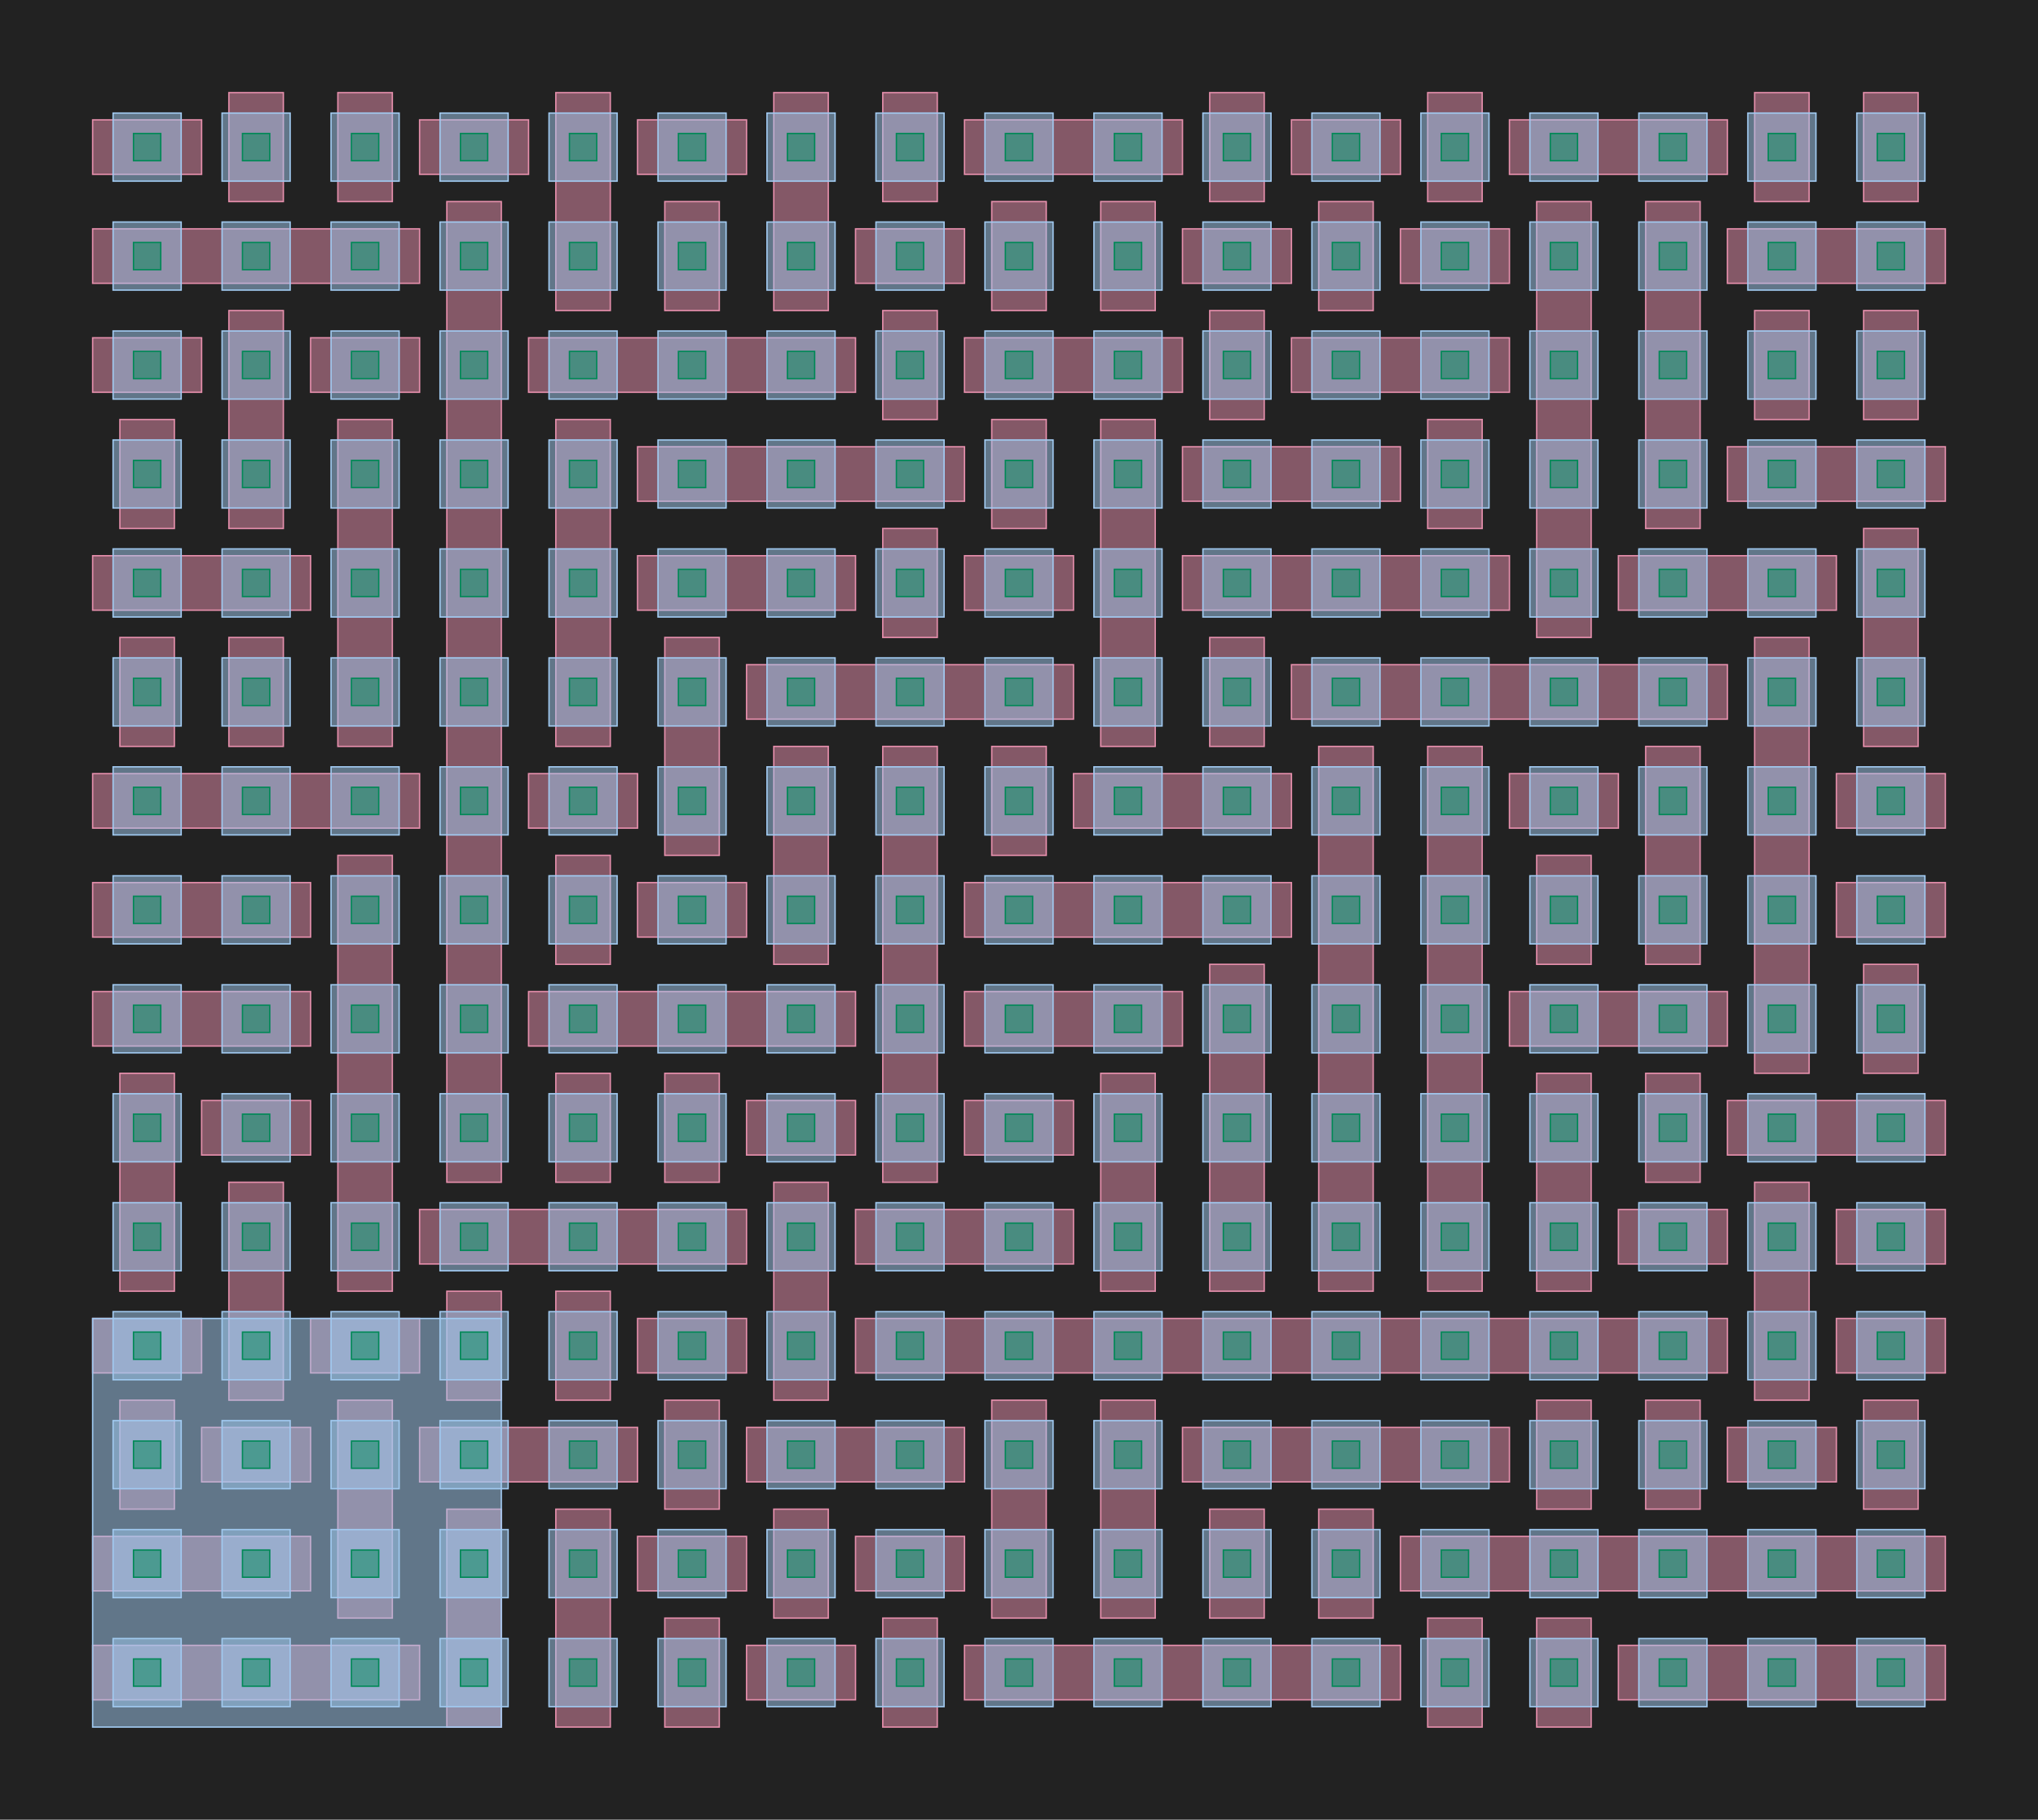 <?xml version="1.0" encoding="UTF-8"?>
<svg xmlns="http://www.w3.org/2000/svg" xmlns:xlink="http://www.w3.org/1999/xlink" width="1496" height="1336" viewBox="-68 -1268 1496 1336">
<defs>
<style type="text/css">
.l5d0 {stroke: #008856; fill: #008856; fill-opacity: 0.5;}
.l1d0 {stroke: #A1CAF1; fill: #A1CAF1; fill-opacity: 0.5;}
.l126d0 {stroke: #E68FAC; fill: #E68FAC; fill-opacity: 0.5;}
.l189d4 {stroke: #A1CAF1; fill: #A1CAF1; fill-opacity: 0.5;}
</style>
</defs>
<rect x="-68" y="-1268" width="1496" height="1336" fill="#222222" stroke="none"/>
<g id="my_logo" transform="scale(1 -1)">
<polygon id="0x2b07ca0" class="l126d0" points="0,20 240,20 240,60 0,60"/>
<polygon id="0x2b19110" class="l126d0" points="480,20 560,20 560,60 480,60"/>
<polygon id="0x2b28d70" class="l126d0" points="640,20 960,20 960,60 640,60"/>
<polygon id="0x2b6c180" class="l126d0" points="1120,20 1360,20 1360,60 1120,60"/>
<polygon id="0x29b0b60" class="l126d0" points="0,100 160,100 160,140 0,140"/>
<polygon id="0x2c3bb80" class="l126d0" points="400,100 480,100 480,140 400,140"/>
<polygon id="0x2cc6490" class="l126d0" points="560,100 640,100 640,140 560,140"/>
<polygon id="0x2c4a1c0" class="l126d0" points="960,100 1360,100 1360,140 960,140"/>
<polygon id="0x2c2d4f0" class="l126d0" points="80,180 160,180 160,220 80,220"/>
<polygon id="0x2c52b00" class="l126d0" points="240,180 400,180 400,220 240,220"/>
<polygon id="0x2ca5600" class="l126d0" points="480,180 640,180 640,220 480,220"/>
<polygon id="0x2cca110" class="l126d0" points="800,180 1040,180 1040,220 800,220"/>
<polygon id="0x2c5cb90" class="l126d0" points="1200,180 1280,180 1280,220 1200,220"/>
<polygon id="0x2cbfe90" class="l126d0" points="0,260 80,260 80,300 0,300"/>
<polygon id="0x2ac2ce0" class="l126d0" points="160,260 240,260 240,300 160,300"/>
<polygon id="0x2c00fc0" class="l126d0" points="400,260 480,260 480,300 400,300"/>
<polygon id="0x2c90570" class="l126d0" points="560,260 1200,260 1200,300 560,300"/>
<polygon id="0x2c971a0" class="l126d0" points="1280,260 1360,260 1360,300 1280,300"/>
<polygon id="0x2b01ab0" class="l126d0" points="240,340 480,340 480,380 240,380"/>
<polygon id="0x2b4ad00" class="l126d0" points="560,340 720,340 720,380 560,380"/>
<polygon id="0x2bf2260" class="l126d0" points="1120,340 1200,340 1200,380 1120,380"/>
<polygon id="0x2c33580" class="l126d0" points="1280,340 1360,340 1360,380 1280,380"/>
<polygon id="0x2c3f970" class="l126d0" points="80,420 160,420 160,460 80,460"/>
<polygon id="0x2c45070" class="l126d0" points="480,420 560,420 560,460 480,460"/>
<polygon id="0x2c859e0" class="l126d0" points="640,420 720,420 720,460 640,460"/>
<polygon id="0x2c96220" class="l126d0" points="1200,420 1360,420 1360,460 1200,460"/>
<polygon id="0x2a25e30" class="l126d0" points="0,500 160,500 160,540 0,540"/>
<polygon id="0x2ac9f00" class="l126d0" points="320,500 560,500 560,540 320,540"/>
<polygon id="0x2a53a90" class="l126d0" points="640,500 800,500 800,540 640,540"/>
<polygon id="0x2c1e600" class="l126d0" points="1040,500 1200,500 1200,540 1040,540"/>
<polygon id="0x2c56580" class="l126d0" points="0,580 160,580 160,620 0,620"/>
<polygon id="0x2c87d20" class="l126d0" points="400,580 480,580 480,620 400,620"/>
<polygon id="0x2aa1d30" class="l126d0" points="640,580 880,580 880,620 640,620"/>
<polygon id="0x2a8fa70" class="l126d0" points="1280,580 1360,580 1360,620 1280,620"/>
<polygon id="0x2b07880" class="l126d0" points="0,660 240,660 240,700 0,700"/>
<polygon id="0x2b2b9c0" class="l126d0" points="320,660 400,660 400,700 320,700"/>
<polygon id="0x2b9bab0" class="l126d0" points="720,660 880,660 880,700 720,700"/>
<polygon id="0x2bd4aa0" class="l126d0" points="1040,660 1120,660 1120,700 1040,700"/>
<polygon id="0x2c841b0" class="l126d0" points="1280,660 1360,660 1360,700 1280,700"/>
<polygon id="0x2cc36a0" class="l126d0" points="480,740 720,740 720,780 480,780"/>
<polygon id="0x2ccb260" class="l126d0" points="880,740 1200,740 1200,780 880,780"/>
<polygon id="0x2a6f9a0" class="l126d0" points="0,820 160,820 160,860 0,860"/>
<polygon id="0x2a9a820" class="l126d0" points="400,820 560,820 560,860 400,860"/>
<polygon id="0x2b105b0" class="l126d0" points="640,820 720,820 720,860 640,860"/>
<polygon id="0x2b04740" class="l126d0" points="800,820 1040,820 1040,860 800,860"/>
<polygon id="0x2bc7770" class="l126d0" points="1120,820 1280,820 1280,860 1120,860"/>
<polygon id="0x2bcbc90" class="l126d0" points="400,900 640,900 640,940 400,940"/>
<polygon id="0x2bd2ad0" class="l126d0" points="800,900 960,900 960,940 800,940"/>
<polygon id="0x2bd8500" class="l126d0" points="1200,900 1360,900 1360,940 1200,940"/>
<polygon id="0x2b37260" class="l126d0" points="0,980 80,980 80,1020 0,1020"/>
<polygon id="0x2c14320" class="l126d0" points="160,980 240,980 240,1020 160,1020"/>
<polygon id="0x2c65bd0" class="l126d0" points="320,980 560,980 560,1020 320,1020"/>
<polygon id="0x2c30ae0" class="l126d0" points="640,980 800,980 800,1020 640,1020"/>
<polygon id="0x2c2fbc0" class="l126d0" points="880,980 1040,980 1040,1020 880,1020"/>
<polygon id="0x2c575b0" class="l126d0" points="0,1060 240,1060 240,1100 0,1100"/>
<polygon id="0x2c57620" class="l126d0" points="560,1060 640,1060 640,1100 560,1100"/>
<polygon id="0x2c552f0" class="l126d0" points="800,1060 880,1060 880,1100 800,1100"/>
<polygon id="0x2c95840" class="l126d0" points="960,1060 1040,1060 1040,1100 960,1100"/>
<polygon id="0x2cca970" class="l126d0" points="1200,1060 1360,1060 1360,1100 1200,1100"/>
<polygon id="0x2cca9e0" class="l126d0" points="0,1140 80,1140 80,1180 0,1180"/>
<polygon id="0x2cf19d0" class="l126d0" points="240,1140 320,1140 320,1180 240,1180"/>
<polygon id="0x2a95df0" class="l126d0" points="400,1140 480,1140 480,1180 400,1180"/>
<polygon id="0x2ab0c50" class="l126d0" points="640,1140 800,1140 800,1180 640,1180"/>
<polygon id="0x2ab0cc0" class="l126d0" points="880,1140 960,1140 960,1180 880,1180"/>
<polygon id="0x2af4db0" class="l126d0" points="1040,1140 1200,1140 1200,1180 1040,1180"/>
<polygon id="0x2c0ade0" class="l126d0" points="20,160 60,160 60,240 20,240"/>
<polygon id="0x2bcd930" class="l126d0" points="20,320 60,320 60,480 20,480"/>
<polygon id="0x2c36770" class="l126d0" points="20,720 60,720 60,800 20,800"/>
<polygon id="0x2c91ec0" class="l126d0" points="20,880 60,880 60,960 20,960"/>
<polygon id="0x2ca3a60" class="l126d0" points="100,240 140,240 140,400 100,400"/>
<polygon id="0x2cb9f90" class="l126d0" points="100,720 140,720 140,800 100,800"/>
<polygon id="0x2a7c8e0" class="l126d0" points="100,880 140,880 140,1040 100,1040"/>
<polygon id="0x2a7c9a0" class="l126d0" points="100,1120 140,1120 140,1200 100,1200"/>
<polygon id="0x2a9d790" class="l126d0" points="180,80 220,80 220,240 180,240"/>
<polygon id="0x2a9d850" class="l126d0" points="180,320 220,320 220,640 180,640"/>
<polygon id="0x2ab5a80" class="l126d0" points="180,720 220,720 220,960 180,960"/>
<polygon id="0x2ab5b40" class="l126d0" points="180,1120 220,1120 220,1200 180,1200"/>
<polygon id="0x2ae5fb0" class="l126d0" points="260,0 300,0 300,160 260,160"/>
<polygon id="0x2ae6070" class="l126d0" points="260,240 300,240 300,320 260,320"/>
<polygon id="0x2b53540" class="l126d0" points="260,400 300,400 300,1120 260,1120"/>
<polygon id="0x2b53600" class="l126d0" points="340,0 380,0 380,160 340,160"/>
<polygon id="0x2bc3bb0" class="l126d0" points="340,240 380,240 380,320 340,320"/>
<polygon id="0x2bc3c70" class="l126d0" points="340,400 380,400 380,480 340,480"/>
<polygon id="0x298c5f0" class="l126d0" points="340,560 380,560 380,640 340,640"/>
<polygon id="0x298c6b0" class="l126d0" points="340,720 380,720 380,960 340,960"/>
<polygon id="0x2ba4080" class="l126d0" points="340,1040 380,1040 380,1200 340,1200"/>
<polygon id="0x2c12eb0" class="l126d0" points="420,0 460,0 460,80 420,80"/>
<polygon id="0x2c12f70" class="l126d0" points="420,160 460,160 460,240 420,240"/>
<polygon id="0x29c5db0" class="l126d0" points="420,400 460,400 460,480 420,480"/>
<polygon id="0x2c1d640" class="l126d0" points="420,640 460,640 460,800 420,800"/>
<polygon id="0x2c1d700" class="l126d0" points="420,1040 460,1040 460,1120 420,1120"/>
<polygon id="0x2c57c10" class="l126d0" points="500,80 540,80 540,160 500,160"/>
<polygon id="0x2c5bad0" class="l126d0" points="500,240 540,240 540,400 500,400"/>
<polygon id="0x2c5bb90" class="l126d0" points="500,560 540,560 540,720 500,720"/>
<polygon id="0x2c4fed0" class="l126d0" points="500,1040 540,1040 540,1200 500,1200"/>
<polygon id="0x2a67140" class="l126d0" points="580,0 620,0 620,80 580,80"/>
<polygon id="0x2a67200" class="l126d0" points="580,400 620,400 620,720 580,720"/>
<polygon id="0x2a87ca0" class="l126d0" points="580,800 620,800 620,880 580,880"/>
<polygon id="0x2a91fe0" class="l126d0" points="580,960 620,960 620,1040 580,1040"/>
<polygon id="0x2a92050" class="l126d0" points="580,1120 620,1120 620,1200 580,1200"/>
<polygon id="0x2ab1e70" class="l126d0" points="660,80 700,80 700,240 660,240"/>
<polygon id="0x2ab1f30" class="l126d0" points="660,640 700,640 700,720 660,720"/>
<polygon id="0x2bcdf90" class="l126d0" points="660,880 700,880 700,960 660,960"/>
<polygon id="0x2c9b810" class="l126d0" points="660,1040 700,1040 700,1120 660,1120"/>
<polygon id="0x2c9b880" class="l126d0" points="740,80 780,80 780,240 740,240"/>
<polygon id="0x2cd3230" class="l126d0" points="740,320 780,320 780,480 740,480"/>
<polygon id="0x2cd32f0" class="l126d0" points="740,720 780,720 780,960 740,960"/>
<polygon id="0x2ac70a0" class="l126d0" points="740,1040 780,1040 780,1120 740,1120"/>
<polygon id="0x2ac0870" class="l126d0" points="820,80 860,80 860,160 820,160"/>
<polygon id="0x2ac0930" class="l126d0" points="820,320 860,320 860,560 820,560"/>
<polygon id="0x2a785e0" class="l126d0" points="820,720 860,720 860,800 820,800"/>
<polygon id="0x2a786a0" class="l126d0" points="820,960 860,960 860,1040 820,1040"/>
<polygon id="0x2b56030" class="l126d0" points="820,1120 860,1120 860,1200 820,1200"/>
<polygon id="0x2b50900" class="l126d0" points="900,80 940,80 940,160 900,160"/>
<polygon id="0x2b509c0" class="l126d0" points="900,320 940,320 940,720 900,720"/>
<polygon id="0x2bc41c0" class="l126d0" points="900,1040 940,1040 940,1120 900,1120"/>
<polygon id="0x2bc4280" class="l126d0" points="980,0 1020,0 1020,80 980,80"/>
<polygon id="0x2bd1ae0" class="l126d0" points="980,320 1020,320 1020,720 980,720"/>
<polygon id="0x2c23190" class="l126d0" points="980,880 1020,880 1020,960 980,960"/>
<polygon id="0x2c23250" class="l126d0" points="980,1120 1020,1120 1020,1200 980,1200"/>
<polygon id="0x2c46780" class="l126d0" points="1060,0 1100,0 1100,80 1060,80"/>
<polygon id="0x2c46840" class="l126d0" points="1060,160 1100,160 1100,240 1060,240"/>
<polygon id="0x2b4b850" class="l126d0" points="1060,320 1100,320 1100,480 1060,480"/>
<polygon id="0x2b4b910" class="l126d0" points="1060,560 1100,560 1100,640 1060,640"/>
<polygon id="0x2ba07c0" class="l126d0" points="1060,800 1100,800 1100,1120 1060,1120"/>
<polygon id="0x2ba0880" class="l126d0" points="1140,160 1180,160 1180,240 1140,240"/>
<polygon id="0x2cc18b0" class="l126d0" points="1140,400 1180,400 1180,480 1140,480"/>
<polygon id="0x2cc1970" class="l126d0" points="1140,560 1180,560 1180,720 1140,720"/>
<polygon id="0x2cc76d0" class="l126d0" points="1140,880 1180,880 1180,1120 1140,1120"/>
<polygon id="0x2cc7790" class="l126d0" points="1220,240 1260,240 1260,400 1220,400"/>
<polygon id="0x2cb5d00" class="l126d0" points="1220,480 1260,480 1260,800 1220,800"/>
<polygon id="0x2cb5dc0" class="l126d0" points="1220,960 1260,960 1260,1040 1220,1040"/>
<polygon id="0x2ac5e80" class="l126d0" points="1220,1120 1260,1120 1260,1200 1220,1200"/>
<polygon id="0x2ac5f40" class="l126d0" points="1300,160 1340,160 1340,240 1300,240"/>
<polygon id="0x2b05120" class="l126d0" points="1300,480 1340,480 1340,560 1300,560"/>
<polygon id="0x2b051e0" class="l126d0" points="1300,720 1340,720 1340,880 1300,880"/>
<polygon id="0x2b57370" class="l126d0" points="1300,960 1340,960 1340,1040 1300,1040"/>
<polygon id="0x2b57430" class="l126d0" points="1300,1120 1340,1120 1340,1200 1300,1200"/>
<polygon id="0x2be2c20" class="l189d4" points="0,0 300,0 300,300 0,300"/>
<polygon id="0x2be2ce0" class="l1d0" points="15,15 65,15 65,65 15,65"/>
<polygon id="0x2ac31d0" class="l1d0" points="15,95 65,95 65,145 15,145"/>
<polygon id="0x2ac3290" class="l1d0" points="15,175 65,175 65,225 15,225"/>
<polygon id="0x2abea10" class="l1d0" points="15,255 65,255 65,305 15,305"/>
<polygon id="0x2abead0" class="l1d0" points="15,335 65,335 65,385 15,385"/>
<polygon id="0x2b1ea90" class="l1d0" points="15,415 65,415 65,465 15,465"/>
<polygon id="0x2b1eb50" class="l1d0" points="15,495 65,495 65,545 15,545"/>
<polygon id="0x2b15380" class="l1d0" points="15,575 65,575 65,625 15,625"/>
<polygon id="0x2b15440" class="l1d0" points="15,655 65,655 65,705 15,705"/>
<polygon id="0x2b5a930" class="l1d0" points="15,735 65,735 65,785 15,785"/>
<polygon id="0x2b5a9f0" class="l1d0" points="15,815 65,815 65,865 15,865"/>
<polygon id="0x2b5bdf0" class="l1d0" points="15,895 65,895 65,945 15,945"/>
<polygon id="0x2b5beb0" class="l1d0" points="15,975 65,975 65,1025 15,1025"/>
<polygon id="0x2b511d0" class="l1d0" points="15,1055 65,1055 65,1105 15,1105"/>
<polygon id="0x2b51290" class="l1d0" points="15,1135 65,1135 65,1185 15,1185"/>
<polygon id="0x2cb8040" class="l1d0" points="95,15 145,15 145,65 95,65"/>
<polygon id="0x2cb8100" class="l1d0" points="95,95 145,95 145,145 95,145"/>
<polygon id="0x2a255b0" class="l1d0" points="95,175 145,175 145,225 95,225"/>
<polygon id="0x2a25670" class="l1d0" points="95,255 145,255 145,305 95,305"/>
<polygon id="0x2adc730" class="l1d0" points="95,335 145,335 145,385 95,385"/>
<polygon id="0x2adc7f0" class="l1d0" points="95,415 145,415 145,465 95,465"/>
<polygon id="0x2b06e00" class="l1d0" points="95,495 145,495 145,545 95,545"/>
<polygon id="0x2b06ec0" class="l1d0" points="95,575 145,575 145,625 95,625"/>
<polygon id="0x2c0c560" class="l1d0" points="95,655 145,655 145,705 95,705"/>
<polygon id="0x2c0c620" class="l1d0" points="95,735 145,735 145,785 95,785"/>
<polygon id="0x2c1c110" class="l1d0" points="95,815 145,815 145,865 95,865"/>
<polygon id="0x2c1c1d0" class="l1d0" points="95,895 145,895 145,945 95,945"/>
<polygon id="0x2c5d680" class="l1d0" points="95,975 145,975 145,1025 95,1025"/>
<polygon id="0x2c5d740" class="l1d0" points="95,1055 145,1055 145,1105 95,1105"/>
<polygon id="0x2b33860" class="l1d0" points="95,1135 145,1135 145,1185 95,1185"/>
<polygon id="0x2b33920" class="l1d0" points="175,15 225,15 225,65 175,65"/>
<polygon id="0x2bf6080" class="l1d0" points="175,95 225,95 225,145 175,145"/>
<polygon id="0x2bf6140" class="l1d0" points="175,175 225,175 225,225 175,225"/>
<polygon id="0x2c1b4f0" class="l1d0" points="175,255 225,255 225,305 175,305"/>
<polygon id="0x2c1b5b0" class="l1d0" points="175,335 225,335 225,385 175,385"/>
<polygon id="0x2c25b00" class="l1d0" points="175,415 225,415 225,465 175,465"/>
<polygon id="0x2c25bc0" class="l1d0" points="175,495 225,495 225,545 175,545"/>
<polygon id="0x2c3ef00" class="l1d0" points="175,575 225,575 225,625 175,625"/>
<polygon id="0x2c3efc0" class="l1d0" points="175,655 225,655 225,705 175,705"/>
<polygon id="0x2b69970" class="l1d0" points="175,735 225,735 225,785 175,785"/>
<polygon id="0x2b699e0" class="l1d0" points="175,815 225,815 225,865 175,865"/>
<polygon id="0x2b69aa0" class="l1d0" points="175,895 225,895 225,945 175,945"/>
<polygon id="0x2bcf860" class="l1d0" points="175,975 225,975 225,1025 175,1025"/>
<polygon id="0x2bcf920" class="l1d0" points="175,1055 225,1055 225,1105 175,1105"/>
<polygon id="0x2c36e60" class="l1d0" points="175,1135 225,1135 225,1185 175,1185"/>
<polygon id="0x2c36f20" class="l1d0" points="255,15 305,15 305,65 255,65"/>
<polygon id="0x2a26760" class="l1d0" points="255,95 305,95 305,145 255,145"/>
<polygon id="0x2a26820" class="l1d0" points="255,175 305,175 305,225 255,225"/>
<polygon id="0x2a862d0" class="l1d0" points="255,255 305,255 305,305 255,305"/>
<polygon id="0x2a86390" class="l1d0" points="255,335 305,335 305,385 255,385"/>
<polygon id="0x2a86450" class="l1d0" points="255,415 305,415 305,465 255,465"/>
<polygon id="0x2ac9080" class="l1d0" points="255,495 305,495 305,545 255,545"/>
<polygon id="0x2ac9140" class="l1d0" points="255,575 305,575 305,625 255,625"/>
<polygon id="0x2ac9200" class="l1d0" points="255,655 305,655 305,705 255,705"/>
<polygon id="0x2acbb50" class="l1d0" points="255,735 305,735 305,785 255,785"/>
<polygon id="0x2acbc10" class="l1d0" points="255,815 305,815 305,865 255,865"/>
<polygon id="0x2acbcd0" class="l1d0" points="255,895 305,895 305,945 255,945"/>
<polygon id="0x2af3040" class="l1d0" points="255,975 305,975 305,1025 255,1025"/>
<polygon id="0x2af3100" class="l1d0" points="255,1055 305,1055 305,1105 255,1105"/>
<polygon id="0x2ae8b30" class="l1d0" points="255,1135 305,1135 305,1185 255,1185"/>
<polygon id="0x2ae8bf0" class="l1d0" points="335,15 385,15 385,65 335,65"/>
<polygon id="0x2ae8cb0" class="l1d0" points="335,95 385,95 385,145 335,145"/>
<polygon id="0x2b1d990" class="l1d0" points="335,175 385,175 385,225 335,225"/>
<polygon id="0x2b1da50" class="l1d0" points="335,255 385,255 385,305 335,305"/>
<polygon id="0x2b2c660" class="l1d0" points="335,335 385,335 385,385 335,385"/>
<polygon id="0x2b2c720" class="l1d0" points="335,415 385,415 385,465 335,465"/>
<polygon id="0x2b2c7e0" class="l1d0" points="335,495 385,495 385,545 335,545"/>
<polygon id="0x2b54090" class="l1d0" points="335,575 385,575 385,625 335,625"/>
<polygon id="0x2b54150" class="l1d0" points="335,655 385,655 385,705 335,705"/>
<polygon id="0x2be35a0" class="l1d0" points="335,735 385,735 385,785 335,785"/>
<polygon id="0x2be3660" class="l1d0" points="335,815 385,815 385,865 335,865"/>
<polygon id="0x2be3720" class="l1d0" points="335,895 385,895 385,945 335,945"/>
<polygon id="0x2c5de60" class="l1d0" points="335,975 385,975 385,1025 335,1025"/>
<polygon id="0x2c5df20" class="l1d0" points="335,1055 385,1055 385,1105 335,1105"/>
<polygon id="0x2ab1a60" class="l1d0" points="335,1135 385,1135 385,1185 335,1185"/>
<polygon id="0x2ab1b20" class="l1d0" points="415,15 465,15 465,65 415,65"/>
<polygon id="0x2ab1be0" class="l1d0" points="415,95 465,95 465,145 415,145"/>
<polygon id="0x2ae57c0" class="l1d0" points="415,175 465,175 465,225 415,225"/>
<polygon id="0x2ae5880" class="l1d0" points="415,255 465,255 465,305 415,305"/>
<polygon id="0x2af1540" class="l1d0" points="415,335 465,335 465,385 415,385"/>
<polygon id="0x2af1600" class="l1d0" points="415,415 465,415 465,465 415,465"/>
<polygon id="0x2af16c0" class="l1d0" points="415,495 465,495 465,545 415,545"/>
<polygon id="0x2b0e490" class="l1d0" points="415,575 465,575 465,625 415,625"/>
<polygon id="0x2b0e550" class="l1d0" points="415,655 465,655 465,705 415,705"/>
<polygon id="0x2b39af0" class="l1d0" points="415,735 465,735 465,785 415,785"/>
<polygon id="0x2b39bb0" class="l1d0" points="415,815 465,815 465,865 415,865"/>
<polygon id="0x2b39c70" class="l1d0" points="415,895 465,895 465,945 415,945"/>
<polygon id="0x2a54110" class="l1d0" points="415,975 465,975 465,1025 415,1025"/>
<polygon id="0x2a541d0" class="l1d0" points="415,1055 465,1055 465,1105 415,1105"/>
<polygon id="0x2c7b520" class="l1d0" points="415,1135 465,1135 465,1185 415,1185"/>
<polygon id="0x2c7b5e0" class="l1d0" points="495,15 545,15 545,65 495,65"/>
<polygon id="0x2c7b6a0" class="l1d0" points="495,95 545,95 545,145 495,145"/>
<polygon id="0x2c65710" class="l1d0" points="495,175 545,175 545,225 495,225"/>
<polygon id="0x2c657d0" class="l1d0" points="495,255 545,255 545,305 495,305"/>
<polygon id="0x2cf2c30" class="l1d0" points="495,335 545,335 545,385 495,385"/>
<polygon id="0x2cf2cf0" class="l1d0" points="495,415 545,415 545,465 495,465"/>
<polygon id="0x2cf2db0" class="l1d0" points="495,495 545,495 545,545 495,545"/>
<polygon id="0x2ce9890" class="l1d0" points="495,575 545,575 545,625 495,625"/>
<polygon id="0x2ce9900" class="l1d0" points="495,655 545,655 545,705 495,705"/>
<polygon id="0x2ce99c0" class="l1d0" points="495,735 545,735 545,785 495,785"/>
<polygon id="0x2ce9a80" class="l1d0" points="495,815 545,815 545,865 495,865"/>
<polygon id="0x2ce9b40" class="l1d0" points="495,895 545,895 545,945 495,945"/>
<polygon id="0x2ce9c00" class="l1d0" points="495,975 545,975 545,1025 495,1025"/>
<polygon id="0x2ce9cc0" class="l1d0" points="495,1055 545,1055 545,1105 495,1105"/>
<polygon id="0x2ce9d80" class="l1d0" points="495,1135 545,1135 545,1185 495,1185"/>
<polygon id="0x2ce9e40" class="l1d0" points="575,15 625,15 625,65 575,65"/>
<polygon id="0x2ce9f00" class="l1d0" points="575,95 625,95 625,145 575,145"/>
<polygon id="0x2ce9fc0" class="l1d0" points="575,175 625,175 625,225 575,225"/>
<polygon id="0x2cea080" class="l1d0" points="575,255 625,255 625,305 575,305"/>
<polygon id="0x2cea140" class="l1d0" points="575,335 625,335 625,385 575,385"/>
<polygon id="0x2cea200" class="l1d0" points="575,415 625,415 625,465 575,465"/>
<polygon id="0x2cea2c0" class="l1d0" points="575,495 625,495 625,545 575,545"/>
<polygon id="0x2cea380" class="l1d0" points="575,575 625,575 625,625 575,625"/>
<polygon id="0x2cea440" class="l1d0" points="575,655 625,655 625,705 575,705"/>
<polygon id="0x2cea500" class="l1d0" points="575,735 625,735 625,785 575,785"/>
<polygon id="0x2cea5c0" class="l1d0" points="575,815 625,815 625,865 575,865"/>
<polygon id="0x2cea680" class="l1d0" points="575,895 625,895 625,945 575,945"/>
<polygon id="0x2cea740" class="l1d0" points="575,975 625,975 625,1025 575,1025"/>
<polygon id="0x2ce9080" class="l1d0" points="575,1055 625,1055 625,1105 575,1105"/>
<polygon id="0x2ce9140" class="l1d0" points="575,1135 625,1135 625,1185 575,1185"/>
<polygon id="0x2ce9200" class="l1d0" points="655,15 705,15 705,65 655,65"/>
<polygon id="0x2ce92c0" class="l1d0" points="655,95 705,95 705,145 655,145"/>
<polygon id="0x2ce9380" class="l1d0" points="655,175 705,175 705,225 655,225"/>
<polygon id="0x2ce9440" class="l1d0" points="655,255 705,255 705,305 655,305"/>
<polygon id="0x2ce9500" class="l1d0" points="655,335 705,335 705,385 655,385"/>
<polygon id="0x2ce95c0" class="l1d0" points="655,415 705,415 705,465 655,465"/>
<polygon id="0x2ce9680" class="l1d0" points="655,495 705,495 705,545 655,545"/>
<polygon id="0x2ce9740" class="l1d0" points="655,575 705,575 705,625 655,625"/>
<polygon id="0x2ce9800" class="l1d0" points="655,655 705,655 705,705 655,705"/>
<polygon id="0x2ceb860" class="l1d0" points="655,735 705,735 705,785 655,785"/>
<polygon id="0x2ceb920" class="l1d0" points="655,815 705,815 705,865 655,865"/>
<polygon id="0x2ceb9e0" class="l1d0" points="655,895 705,895 705,945 655,945"/>
<polygon id="0x2cebaa0" class="l1d0" points="655,975 705,975 705,1025 655,1025"/>
<polygon id="0x2cebb60" class="l1d0" points="655,1055 705,1055 705,1105 655,1105"/>
<polygon id="0x2cebc20" class="l1d0" points="655,1135 705,1135 705,1185 655,1185"/>
<polygon id="0x2cebce0" class="l1d0" points="735,15 785,15 785,65 735,65"/>
<polygon id="0x2cebda0" class="l1d0" points="735,95 785,95 785,145 735,145"/>
<polygon id="0x2cebe60" class="l1d0" points="735,175 785,175 785,225 735,225"/>
<polygon id="0x2cebf20" class="l1d0" points="735,255 785,255 785,305 735,305"/>
<polygon id="0x2cebfe0" class="l1d0" points="735,335 785,335 785,385 735,385"/>
<polygon id="0x2cec0a0" class="l1d0" points="735,415 785,415 785,465 735,465"/>
<polygon id="0x2cec160" class="l1d0" points="735,495 785,495 785,545 735,545"/>
<polygon id="0x2cec220" class="l1d0" points="735,575 785,575 785,625 735,625"/>
<polygon id="0x2cec2e0" class="l1d0" points="735,655 785,655 785,705 735,705"/>
<polygon id="0x2cec3a0" class="l1d0" points="735,735 785,735 785,785 735,785"/>
<polygon id="0x2cec460" class="l1d0" points="735,815 785,815 785,865 735,865"/>
<polygon id="0x2cec520" class="l1d0" points="735,895 785,895 785,945 735,945"/>
<polygon id="0x2cec5e0" class="l1d0" points="735,975 785,975 785,1025 735,1025"/>
<polygon id="0x2cec6a0" class="l1d0" points="735,1055 785,1055 785,1105 735,1105"/>
<polygon id="0x2cec760" class="l1d0" points="735,1135 785,1135 785,1185 735,1185"/>
<polygon id="0x2cec820" class="l1d0" points="815,15 865,15 865,65 815,65"/>
<polygon id="0x2cec8e0" class="l1d0" points="815,95 865,95 865,145 815,145"/>
<polygon id="0x2cec9a0" class="l1d0" points="815,175 865,175 865,225 815,225"/>
<polygon id="0x2ceca60" class="l1d0" points="815,255 865,255 865,305 815,305"/>
<polygon id="0x2cecb20" class="l1d0" points="815,335 865,335 865,385 815,385"/>
<polygon id="0x2cecbe0" class="l1d0" points="815,415 865,415 865,465 815,465"/>
<polygon id="0x2cecca0" class="l1d0" points="815,495 865,495 865,545 815,545"/>
<polygon id="0x2cecd60" class="l1d0" points="815,575 865,575 865,625 815,625"/>
<polygon id="0x2cece20" class="l1d0" points="815,655 865,655 865,705 815,705"/>
<polygon id="0x2cecee0" class="l1d0" points="815,735 865,735 865,785 815,785"/>
<polygon id="0x2cecfa0" class="l1d0" points="815,815 865,815 865,865 815,865"/>
<polygon id="0x2ced060" class="l1d0" points="815,895 865,895 865,945 815,945"/>
<polygon id="0x2ced120" class="l1d0" points="815,975 865,975 865,1025 815,1025"/>
<polygon id="0x2ced1e0" class="l1d0" points="815,1055 865,1055 865,1105 815,1105"/>
<polygon id="0x2ced2a0" class="l1d0" points="815,1135 865,1135 865,1185 815,1185"/>
<polygon id="0x2ced360" class="l1d0" points="895,15 945,15 945,65 895,65"/>
<polygon id="0x2ced420" class="l1d0" points="895,95 945,95 945,145 895,145"/>
<polygon id="0x2ced4e0" class="l1d0" points="895,175 945,175 945,225 895,225"/>
<polygon id="0x2ced5a0" class="l1d0" points="895,255 945,255 945,305 895,305"/>
<polygon id="0x2ced660" class="l1d0" points="895,335 945,335 945,385 895,385"/>
<polygon id="0x2ced720" class="l1d0" points="895,415 945,415 945,465 895,465"/>
<polygon id="0x2ced7e0" class="l1d0" points="895,495 945,495 945,545 895,545"/>
<polygon id="0x2ced8a0" class="l1d0" points="895,575 945,575 945,625 895,625"/>
<polygon id="0x2ced960" class="l1d0" points="895,655 945,655 945,705 895,705"/>
<polygon id="0x2ceda20" class="l1d0" points="895,735 945,735 945,785 895,785"/>
<polygon id="0x2cedae0" class="l1d0" points="895,815 945,815 945,865 895,865"/>
<polygon id="0x2cedba0" class="l1d0" points="895,895 945,895 945,945 895,945"/>
<polygon id="0x2cedc60" class="l1d0" points="895,975 945,975 945,1025 895,1025"/>
<polygon id="0x2cedd20" class="l1d0" points="895,1055 945,1055 945,1105 895,1105"/>
<polygon id="0x2cedde0" class="l1d0" points="895,1135 945,1135 945,1185 895,1185"/>
<polygon id="0x2cedea0" class="l1d0" points="975,15 1025,15 1025,65 975,65"/>
<polygon id="0x2cedf60" class="l1d0" points="975,95 1025,95 1025,145 975,145"/>
<polygon id="0x2cee020" class="l1d0" points="975,175 1025,175 1025,225 975,225"/>
<polygon id="0x2cee0e0" class="l1d0" points="975,255 1025,255 1025,305 975,305"/>
<polygon id="0x2cee1a0" class="l1d0" points="975,335 1025,335 1025,385 975,385"/>
<polygon id="0x2cee260" class="l1d0" points="975,415 1025,415 1025,465 975,465"/>
<polygon id="0x2cee320" class="l1d0" points="975,495 1025,495 1025,545 975,545"/>
<polygon id="0x2cee3e0" class="l1d0" points="975,575 1025,575 1025,625 975,625"/>
<polygon id="0x2cee4a0" class="l1d0" points="975,655 1025,655 1025,705 975,705"/>
<polygon id="0x2cee560" class="l1d0" points="975,735 1025,735 1025,785 975,785"/>
<polygon id="0x2cee620" class="l1d0" points="975,815 1025,815 1025,865 975,865"/>
<polygon id="0x2cee6e0" class="l1d0" points="975,895 1025,895 1025,945 975,945"/>
<polygon id="0x2cee7a0" class="l1d0" points="975,975 1025,975 1025,1025 975,1025"/>
<polygon id="0x2cee860" class="l1d0" points="975,1055 1025,1055 1025,1105 975,1105"/>
<polygon id="0x2cee920" class="l1d0" points="975,1135 1025,1135 1025,1185 975,1185"/>
<polygon id="0x2cee9e0" class="l1d0" points="1055,15 1105,15 1105,65 1055,65"/>
<polygon id="0x2ceeaa0" class="l1d0" points="1055,95 1105,95 1105,145 1055,145"/>
<polygon id="0x2ceeb60" class="l1d0" points="1055,175 1105,175 1105,225 1055,225"/>
<polygon id="0x2ceec20" class="l1d0" points="1055,255 1105,255 1105,305 1055,305"/>
<polygon id="0x2ceece0" class="l1d0" points="1055,335 1105,335 1105,385 1055,385"/>
<polygon id="0x2ceeda0" class="l1d0" points="1055,415 1105,415 1105,465 1055,465"/>
<polygon id="0x2ceee60" class="l1d0" points="1055,495 1105,495 1105,545 1055,545"/>
<polygon id="0x2ceef20" class="l1d0" points="1055,575 1105,575 1105,625 1055,625"/>
<polygon id="0x2ceefe0" class="l1d0" points="1055,655 1105,655 1105,705 1055,705"/>
<polygon id="0x2cef0a0" class="l1d0" points="1055,735 1105,735 1105,785 1055,785"/>
<polygon id="0x2cef160" class="l1d0" points="1055,815 1105,815 1105,865 1055,865"/>
<polygon id="0x2cef220" class="l1d0" points="1055,895 1105,895 1105,945 1055,945"/>
<polygon id="0x2cef2e0" class="l1d0" points="1055,975 1105,975 1105,1025 1055,1025"/>
<polygon id="0x2cef3a0" class="l1d0" points="1055,1055 1105,1055 1105,1105 1055,1105"/>
<polygon id="0x2cef460" class="l1d0" points="1055,1135 1105,1135 1105,1185 1055,1185"/>
<polygon id="0x2cef520" class="l1d0" points="1135,15 1185,15 1185,65 1135,65"/>
<polygon id="0x2cef5e0" class="l1d0" points="1135,95 1185,95 1185,145 1135,145"/>
<polygon id="0x2cef6a0" class="l1d0" points="1135,175 1185,175 1185,225 1135,225"/>
<polygon id="0x2cef760" class="l1d0" points="1135,255 1185,255 1185,305 1135,305"/>
<polygon id="0x2cef820" class="l1d0" points="1135,335 1185,335 1185,385 1135,385"/>
<polygon id="0x2cef8e0" class="l1d0" points="1135,415 1185,415 1185,465 1135,465"/>
<polygon id="0x2cef9a0" class="l1d0" points="1135,495 1185,495 1185,545 1135,545"/>
<polygon id="0x2cefa60" class="l1d0" points="1135,575 1185,575 1185,625 1135,625"/>
<polygon id="0x2cefb20" class="l1d0" points="1135,655 1185,655 1185,705 1135,705"/>
<polygon id="0x2cefbe0" class="l1d0" points="1135,735 1185,735 1185,785 1135,785"/>
<polygon id="0x2cefca0" class="l1d0" points="1135,815 1185,815 1185,865 1135,865"/>
<polygon id="0x2cefd60" class="l1d0" points="1135,895 1185,895 1185,945 1135,945"/>
<polygon id="0x2cefe20" class="l1d0" points="1135,975 1185,975 1185,1025 1135,1025"/>
<polygon id="0x2cefee0" class="l1d0" points="1135,1055 1185,1055 1185,1105 1135,1105"/>
<polygon id="0x2ceffa0" class="l1d0" points="1135,1135 1185,1135 1185,1185 1135,1185"/>
<polygon id="0x2cf0060" class="l1d0" points="1215,15 1265,15 1265,65 1215,65"/>
<polygon id="0x2cf0120" class="l1d0" points="1215,95 1265,95 1265,145 1215,145"/>
<polygon id="0x2cf01e0" class="l1d0" points="1215,175 1265,175 1265,225 1215,225"/>
<polygon id="0x2cf02a0" class="l1d0" points="1215,255 1265,255 1265,305 1215,305"/>
<polygon id="0x2cf31f0" class="l1d0" points="1215,335 1265,335 1265,385 1215,385"/>
<polygon id="0x2cf32b0" class="l1d0" points="1215,415 1265,415 1265,465 1215,465"/>
<polygon id="0x2cf3370" class="l1d0" points="1215,495 1265,495 1265,545 1215,545"/>
<polygon id="0x2cf3430" class="l1d0" points="1215,575 1265,575 1265,625 1215,625"/>
<polygon id="0x2cf34f0" class="l1d0" points="1215,655 1265,655 1265,705 1215,705"/>
<polygon id="0x2cf35b0" class="l1d0" points="1215,735 1265,735 1265,785 1215,785"/>
<polygon id="0x2cf3670" class="l1d0" points="1215,815 1265,815 1265,865 1215,865"/>
<polygon id="0x2cf3730" class="l1d0" points="1215,895 1265,895 1265,945 1215,945"/>
<polygon id="0x2cf37f0" class="l1d0" points="1215,975 1265,975 1265,1025 1215,1025"/>
<polygon id="0x2cf38b0" class="l1d0" points="1215,1055 1265,1055 1265,1105 1215,1105"/>
<polygon id="0x2cf3970" class="l1d0" points="1215,1135 1265,1135 1265,1185 1215,1185"/>
<polygon id="0x2cf3a30" class="l1d0" points="1295,15 1345,15 1345,65 1295,65"/>
<polygon id="0x2cf3af0" class="l1d0" points="1295,95 1345,95 1345,145 1295,145"/>
<polygon id="0x2cf3bb0" class="l1d0" points="1295,175 1345,175 1345,225 1295,225"/>
<polygon id="0x2cf3c70" class="l1d0" points="1295,255 1345,255 1345,305 1295,305"/>
<polygon id="0x2cf3d30" class="l1d0" points="1295,335 1345,335 1345,385 1295,385"/>
<polygon id="0x2cf3df0" class="l1d0" points="1295,415 1345,415 1345,465 1295,465"/>
<polygon id="0x2cf3eb0" class="l1d0" points="1295,495 1345,495 1345,545 1295,545"/>
<polygon id="0x2cf3f70" class="l1d0" points="1295,575 1345,575 1345,625 1295,625"/>
<polygon id="0x2cf4030" class="l1d0" points="1295,655 1345,655 1345,705 1295,705"/>
<polygon id="0x2cf40f0" class="l1d0" points="1295,735 1345,735 1345,785 1295,785"/>
<polygon id="0x2cf41b0" class="l1d0" points="1295,815 1345,815 1345,865 1295,865"/>
<polygon id="0x2cf4270" class="l1d0" points="1295,895 1345,895 1345,945 1295,945"/>
<polygon id="0x2cf4330" class="l1d0" points="1295,975 1345,975 1345,1025 1295,1025"/>
<polygon id="0x2cf43f0" class="l1d0" points="1295,1055 1345,1055 1345,1105 1295,1105"/>
<polygon id="0x2cf44b0" class="l1d0" points="1295,1135 1345,1135 1345,1185 1295,1185"/>
<polygon id="0x2cf4570" class="l5d0" points="30,30 50,30 50,50 30,50"/>
<polygon id="0x2cf4630" class="l5d0" points="30,110 50,110 50,130 30,130"/>
<polygon id="0x2cf46f0" class="l5d0" points="30,190 50,190 50,210 30,210"/>
<polygon id="0x2cf47b0" class="l5d0" points="30,270 50,270 50,290 30,290"/>
<polygon id="0x2cf4870" class="l5d0" points="30,350 50,350 50,370 30,370"/>
<polygon id="0x2cf4930" class="l5d0" points="30,430 50,430 50,450 30,450"/>
<polygon id="0x2cf49f0" class="l5d0" points="30,510 50,510 50,530 30,530"/>
<polygon id="0x2cf4ab0" class="l5d0" points="30,590 50,590 50,610 30,610"/>
<polygon id="0x2cf4b70" class="l5d0" points="30,670 50,670 50,690 30,690"/>
<polygon id="0x2cf4c30" class="l5d0" points="30,750 50,750 50,770 30,770"/>
<polygon id="0x2cf4cf0" class="l5d0" points="30,830 50,830 50,850 30,850"/>
<polygon id="0x2cf4db0" class="l5d0" points="30,910 50,910 50,930 30,930"/>
<polygon id="0x2cf4e70" class="l5d0" points="30,990 50,990 50,1010 30,1010"/>
<polygon id="0x2cf4f30" class="l5d0" points="30,1070 50,1070 50,1090 30,1090"/>
<polygon id="0x2cf4ff0" class="l5d0" points="30,1150 50,1150 50,1170 30,1170"/>
<polygon id="0x2cf50b0" class="l5d0" points="110,30 130,30 130,50 110,50"/>
<polygon id="0x2cf5170" class="l5d0" points="110,110 130,110 130,130 110,130"/>
<polygon id="0x2cf5230" class="l5d0" points="110,190 130,190 130,210 110,210"/>
<polygon id="0x2cf52f0" class="l5d0" points="110,270 130,270 130,290 110,290"/>
<polygon id="0x2cf53b0" class="l5d0" points="110,350 130,350 130,370 110,370"/>
<polygon id="0x2cf5470" class="l5d0" points="110,430 130,430 130,450 110,450"/>
<polygon id="0x2cf5530" class="l5d0" points="110,510 130,510 130,530 110,530"/>
<polygon id="0x2cf55f0" class="l5d0" points="110,590 130,590 130,610 110,610"/>
<polygon id="0x2cf56b0" class="l5d0" points="110,670 130,670 130,690 110,690"/>
<polygon id="0x2cf5770" class="l5d0" points="110,750 130,750 130,770 110,770"/>
<polygon id="0x2cf5830" class="l5d0" points="110,830 130,830 130,850 110,850"/>
<polygon id="0x2cf58f0" class="l5d0" points="110,910 130,910 130,930 110,930"/>
<polygon id="0x2cf59b0" class="l5d0" points="110,990 130,990 130,1010 110,1010"/>
<polygon id="0x2cf5a70" class="l5d0" points="110,1070 130,1070 130,1090 110,1090"/>
<polygon id="0x2cf5b30" class="l5d0" points="110,1150 130,1150 130,1170 110,1170"/>
<polygon id="0x2cf5bf0" class="l5d0" points="190,30 210,30 210,50 190,50"/>
<polygon id="0x2cf5cb0" class="l5d0" points="190,110 210,110 210,130 190,130"/>
<polygon id="0x2cf5d70" class="l5d0" points="190,190 210,190 210,210 190,210"/>
<polygon id="0x2cf5e30" class="l5d0" points="190,270 210,270 210,290 190,290"/>
<polygon id="0x2cf5ef0" class="l5d0" points="190,350 210,350 210,370 190,370"/>
<polygon id="0x2cf5fb0" class="l5d0" points="190,430 210,430 210,450 190,450"/>
<polygon id="0x2cf6070" class="l5d0" points="190,510 210,510 210,530 190,530"/>
<polygon id="0x2cf6130" class="l5d0" points="190,590 210,590 210,610 190,610"/>
<polygon id="0x2cf61f0" class="l5d0" points="190,670 210,670 210,690 190,690"/>
<polygon id="0x2cf62b0" class="l5d0" points="190,750 210,750 210,770 190,770"/>
<polygon id="0x2cf6370" class="l5d0" points="190,830 210,830 210,850 190,850"/>
<polygon id="0x2cf6430" class="l5d0" points="190,910 210,910 210,930 190,930"/>
<polygon id="0x2cf64f0" class="l5d0" points="190,990 210,990 210,1010 190,1010"/>
<polygon id="0x2cf65b0" class="l5d0" points="190,1070 210,1070 210,1090 190,1090"/>
<polygon id="0x2cf6670" class="l5d0" points="190,1150 210,1150 210,1170 190,1170"/>
<polygon id="0x2cf6730" class="l5d0" points="270,30 290,30 290,50 270,50"/>
<polygon id="0x2cf67f0" class="l5d0" points="270,110 290,110 290,130 270,130"/>
<polygon id="0x2cf68b0" class="l5d0" points="270,190 290,190 290,210 270,210"/>
<polygon id="0x2cf6970" class="l5d0" points="270,270 290,270 290,290 270,290"/>
<polygon id="0x2cf6a30" class="l5d0" points="270,350 290,350 290,370 270,370"/>
<polygon id="0x2cf6af0" class="l5d0" points="270,430 290,430 290,450 270,450"/>
<polygon id="0x2cf6bb0" class="l5d0" points="270,510 290,510 290,530 270,530"/>
<polygon id="0x2cf6c70" class="l5d0" points="270,590 290,590 290,610 270,610"/>
<polygon id="0x2cf6d30" class="l5d0" points="270,670 290,670 290,690 270,690"/>
<polygon id="0x2cf6df0" class="l5d0" points="270,750 290,750 290,770 270,770"/>
<polygon id="0x2cf6eb0" class="l5d0" points="270,830 290,830 290,850 270,850"/>
<polygon id="0x2cf6f70" class="l5d0" points="270,910 290,910 290,930 270,930"/>
<polygon id="0x2cf7030" class="l5d0" points="270,990 290,990 290,1010 270,1010"/>
<polygon id="0x2cf70f0" class="l5d0" points="270,1070 290,1070 290,1090 270,1090"/>
<polygon id="0x2cf71b0" class="l5d0" points="270,1150 290,1150 290,1170 270,1170"/>
<polygon id="0x2cf7270" class="l5d0" points="350,30 370,30 370,50 350,50"/>
<polygon id="0x2cf7330" class="l5d0" points="350,110 370,110 370,130 350,130"/>
<polygon id="0x2cf73f0" class="l5d0" points="350,190 370,190 370,210 350,210"/>
<polygon id="0x2cf74b0" class="l5d0" points="350,270 370,270 370,290 350,290"/>
<polygon id="0x2cf7570" class="l5d0" points="350,350 370,350 370,370 350,370"/>
<polygon id="0x2cf7630" class="l5d0" points="350,430 370,430 370,450 350,450"/>
<polygon id="0x2cf76f0" class="l5d0" points="350,510 370,510 370,530 350,530"/>
<polygon id="0x2cf77b0" class="l5d0" points="350,590 370,590 370,610 350,610"/>
<polygon id="0x2cf7870" class="l5d0" points="350,670 370,670 370,690 350,690"/>
<polygon id="0x2cf7930" class="l5d0" points="350,750 370,750 370,770 350,770"/>
<polygon id="0x2cf79f0" class="l5d0" points="350,830 370,830 370,850 350,850"/>
<polygon id="0x2cf7ab0" class="l5d0" points="350,910 370,910 370,930 350,930"/>
<polygon id="0x2cf7b70" class="l5d0" points="350,990 370,990 370,1010 350,1010"/>
<polygon id="0x2cf7c30" class="l5d0" points="350,1070 370,1070 370,1090 350,1090"/>
<polygon id="0x2cf7cf0" class="l5d0" points="350,1150 370,1150 370,1170 350,1170"/>
<polygon id="0x2cf7db0" class="l5d0" points="430,30 450,30 450,50 430,50"/>
<polygon id="0x2cf7e70" class="l5d0" points="430,110 450,110 450,130 430,130"/>
<polygon id="0x2cf7f30" class="l5d0" points="430,190 450,190 450,210 430,210"/>
<polygon id="0x2cf7ff0" class="l5d0" points="430,270 450,270 450,290 430,290"/>
<polygon id="0x2cf80b0" class="l5d0" points="430,350 450,350 450,370 430,370"/>
<polygon id="0x2cf8170" class="l5d0" points="430,430 450,430 450,450 430,450"/>
<polygon id="0x2cf8230" class="l5d0" points="430,510 450,510 450,530 430,530"/>
<polygon id="0x2cf82f0" class="l5d0" points="430,590 450,590 450,610 430,610"/>
<polygon id="0x2cf83b0" class="l5d0" points="430,670 450,670 450,690 430,690"/>
<polygon id="0x2cf8470" class="l5d0" points="430,750 450,750 450,770 430,770"/>
<polygon id="0x2cf8530" class="l5d0" points="430,830 450,830 450,850 430,850"/>
<polygon id="0x2cf85f0" class="l5d0" points="430,910 450,910 450,930 430,930"/>
<polygon id="0x2cf86b0" class="l5d0" points="430,990 450,990 450,1010 430,1010"/>
<polygon id="0x2cf8770" class="l5d0" points="430,1070 450,1070 450,1090 430,1090"/>
<polygon id="0x2cf8830" class="l5d0" points="430,1150 450,1150 450,1170 430,1170"/>
<polygon id="0x2cf88f0" class="l5d0" points="510,30 530,30 530,50 510,50"/>
<polygon id="0x2cf89b0" class="l5d0" points="510,110 530,110 530,130 510,130"/>
<polygon id="0x2cf8a70" class="l5d0" points="510,190 530,190 530,210 510,210"/>
<polygon id="0x2cf8b30" class="l5d0" points="510,270 530,270 530,290 510,290"/>
<polygon id="0x2cf8bf0" class="l5d0" points="510,350 530,350 530,370 510,370"/>
<polygon id="0x2cf8cb0" class="l5d0" points="510,430 530,430 530,450 510,450"/>
<polygon id="0x2cf8d70" class="l5d0" points="510,510 530,510 530,530 510,530"/>
<polygon id="0x2cf8e30" class="l5d0" points="510,590 530,590 530,610 510,610"/>
<polygon id="0x2cf8ef0" class="l5d0" points="510,670 530,670 530,690 510,690"/>
<polygon id="0x2cf8fb0" class="l5d0" points="510,750 530,750 530,770 510,770"/>
<polygon id="0x2cf9070" class="l5d0" points="510,830 530,830 530,850 510,850"/>
<polygon id="0x2cf9130" class="l5d0" points="510,910 530,910 530,930 510,930"/>
<polygon id="0x2cf91f0" class="l5d0" points="510,990 530,990 530,1010 510,1010"/>
<polygon id="0x2cf92b0" class="l5d0" points="510,1070 530,1070 530,1090 510,1090"/>
<polygon id="0x2cf9370" class="l5d0" points="510,1150 530,1150 530,1170 510,1170"/>
<polygon id="0x2cf9430" class="l5d0" points="590,30 610,30 610,50 590,50"/>
<polygon id="0x2cf94f0" class="l5d0" points="590,110 610,110 610,130 590,130"/>
<polygon id="0x2cf95b0" class="l5d0" points="590,190 610,190 610,210 590,210"/>
<polygon id="0x2cf9670" class="l5d0" points="590,270 610,270 610,290 590,290"/>
<polygon id="0x2cf9730" class="l5d0" points="590,350 610,350 610,370 590,370"/>
<polygon id="0x2cf97f0" class="l5d0" points="590,430 610,430 610,450 590,450"/>
<polygon id="0x2cf98b0" class="l5d0" points="590,510 610,510 610,530 590,530"/>
<polygon id="0x2cf9970" class="l5d0" points="590,590 610,590 610,610 590,610"/>
<polygon id="0x2cf9a30" class="l5d0" points="590,670 610,670 610,690 590,690"/>
<polygon id="0x2cf9af0" class="l5d0" points="590,750 610,750 610,770 590,770"/>
<polygon id="0x2cf9bb0" class="l5d0" points="590,830 610,830 610,850 590,850"/>
<polygon id="0x2cf9c70" class="l5d0" points="590,910 610,910 610,930 590,930"/>
<polygon id="0x2cf9d30" class="l5d0" points="590,990 610,990 610,1010 590,1010"/>
<polygon id="0x2cf9df0" class="l5d0" points="590,1070 610,1070 610,1090 590,1090"/>
<polygon id="0x2cea800" class="l5d0" points="590,1150 610,1150 610,1170 590,1170"/>
<polygon id="0x2cea8c0" class="l5d0" points="670,30 690,30 690,50 670,50"/>
<polygon id="0x2cea980" class="l5d0" points="670,110 690,110 690,130 670,130"/>
<polygon id="0x2ceaa40" class="l5d0" points="670,190 690,190 690,210 670,210"/>
<polygon id="0x2ceab00" class="l5d0" points="670,270 690,270 690,290 670,290"/>
<polygon id="0x2ceabc0" class="l5d0" points="670,350 690,350 690,370 670,370"/>
<polygon id="0x2ceac80" class="l5d0" points="670,430 690,430 690,450 670,450"/>
<polygon id="0x2cead40" class="l5d0" points="670,510 690,510 690,530 670,530"/>
<polygon id="0x2ceae00" class="l5d0" points="670,590 690,590 690,610 670,610"/>
<polygon id="0x2ceaec0" class="l5d0" points="670,670 690,670 690,690 670,690"/>
<polygon id="0x2ceaf80" class="l5d0" points="670,750 690,750 690,770 670,770"/>
<polygon id="0x2ceb040" class="l5d0" points="670,830 690,830 690,850 670,850"/>
<polygon id="0x2ceb100" class="l5d0" points="670,910 690,910 690,930 670,930"/>
<polygon id="0x2ceb1c0" class="l5d0" points="670,990 690,990 690,1010 670,1010"/>
<polygon id="0x2ceb280" class="l5d0" points="670,1070 690,1070 690,1090 670,1090"/>
<polygon id="0x2ceb340" class="l5d0" points="670,1150 690,1150 690,1170 670,1170"/>
<polygon id="0x2ceb400" class="l5d0" points="750,30 770,30 770,50 750,50"/>
<polygon id="0x2ceb4c0" class="l5d0" points="750,110 770,110 770,130 750,130"/>
<polygon id="0x2ceb580" class="l5d0" points="750,190 770,190 770,210 750,210"/>
<polygon id="0x2ceb640" class="l5d0" points="750,270 770,270 770,290 750,290"/>
<polygon id="0x2ceb700" class="l5d0" points="750,350 770,350 770,370 750,370"/>
<polygon id="0x2cfbec0" class="l5d0" points="750,430 770,430 770,450 750,450"/>
<polygon id="0x2cfbf30" class="l5d0" points="750,510 770,510 770,530 750,530"/>
<polygon id="0x2cfbff0" class="l5d0" points="750,590 770,590 770,610 750,610"/>
<polygon id="0x2cfc0b0" class="l5d0" points="750,670 770,670 770,690 750,690"/>
<polygon id="0x2cfc170" class="l5d0" points="750,750 770,750 770,770 750,770"/>
<polygon id="0x2cfc230" class="l5d0" points="750,830 770,830 770,850 750,850"/>
<polygon id="0x2cfc2f0" class="l5d0" points="750,910 770,910 770,930 750,930"/>
<polygon id="0x2cfc3b0" class="l5d0" points="750,990 770,990 770,1010 750,1010"/>
<polygon id="0x2cfc470" class="l5d0" points="750,1070 770,1070 770,1090 750,1090"/>
<polygon id="0x2cfc530" class="l5d0" points="750,1150 770,1150 770,1170 750,1170"/>
<polygon id="0x2cfc5f0" class="l5d0" points="830,30 850,30 850,50 830,50"/>
<polygon id="0x2cfc6b0" class="l5d0" points="830,110 850,110 850,130 830,130"/>
<polygon id="0x2cfc770" class="l5d0" points="830,190 850,190 850,210 830,210"/>
<polygon id="0x2cfc830" class="l5d0" points="830,270 850,270 850,290 830,290"/>
<polygon id="0x2cfc8f0" class="l5d0" points="830,350 850,350 850,370 830,370"/>
<polygon id="0x2cfc9b0" class="l5d0" points="830,430 850,430 850,450 830,450"/>
<polygon id="0x2cfca70" class="l5d0" points="830,510 850,510 850,530 830,530"/>
<polygon id="0x2cfcb30" class="l5d0" points="830,590 850,590 850,610 830,610"/>
<polygon id="0x2cfcbf0" class="l5d0" points="830,670 850,670 850,690 830,690"/>
<polygon id="0x2cfccb0" class="l5d0" points="830,750 850,750 850,770 830,770"/>
<polygon id="0x2cfcd70" class="l5d0" points="830,830 850,830 850,850 830,850"/>
<polygon id="0x2cfce30" class="l5d0" points="830,910 850,910 850,930 830,930"/>
<polygon id="0x2cfcef0" class="l5d0" points="830,990 850,990 850,1010 830,1010"/>
<polygon id="0x2cfcfb0" class="l5d0" points="830,1070 850,1070 850,1090 830,1090"/>
<polygon id="0x2cfd070" class="l5d0" points="830,1150 850,1150 850,1170 830,1170"/>
<polygon id="0x2cfd130" class="l5d0" points="910,30 930,30 930,50 910,50"/>
<polygon id="0x2cfd1f0" class="l5d0" points="910,110 930,110 930,130 910,130"/>
<polygon id="0x2cfd2b0" class="l5d0" points="910,190 930,190 930,210 910,210"/>
<polygon id="0x2cfd370" class="l5d0" points="910,270 930,270 930,290 910,290"/>
<polygon id="0x2cfd430" class="l5d0" points="910,350 930,350 930,370 910,370"/>
<polygon id="0x2cfd4f0" class="l5d0" points="910,430 930,430 930,450 910,450"/>
<polygon id="0x2cfd5b0" class="l5d0" points="910,510 930,510 930,530 910,530"/>
<polygon id="0x2cfd670" class="l5d0" points="910,590 930,590 930,610 910,610"/>
<polygon id="0x2cfd730" class="l5d0" points="910,670 930,670 930,690 910,690"/>
<polygon id="0x2cfd7f0" class="l5d0" points="910,750 930,750 930,770 910,770"/>
<polygon id="0x2cfd8b0" class="l5d0" points="910,830 930,830 930,850 910,850"/>
<polygon id="0x2cfd970" class="l5d0" points="910,910 930,910 930,930 910,930"/>
<polygon id="0x2cfda30" class="l5d0" points="910,990 930,990 930,1010 910,1010"/>
<polygon id="0x2cfdaf0" class="l5d0" points="910,1070 930,1070 930,1090 910,1090"/>
<polygon id="0x2cfdbb0" class="l5d0" points="910,1150 930,1150 930,1170 910,1170"/>
<polygon id="0x2cfdc70" class="l5d0" points="990,30 1010,30 1010,50 990,50"/>
<polygon id="0x2cfdd30" class="l5d0" points="990,110 1010,110 1010,130 990,130"/>
<polygon id="0x2cfddf0" class="l5d0" points="990,190 1010,190 1010,210 990,210"/>
<polygon id="0x2cfdeb0" class="l5d0" points="990,270 1010,270 1010,290 990,290"/>
<polygon id="0x2cfdf70" class="l5d0" points="990,350 1010,350 1010,370 990,370"/>
<polygon id="0x2cfe030" class="l5d0" points="990,430 1010,430 1010,450 990,450"/>
<polygon id="0x2cfe0f0" class="l5d0" points="990,510 1010,510 1010,530 990,530"/>
<polygon id="0x2cfe1b0" class="l5d0" points="990,590 1010,590 1010,610 990,610"/>
<polygon id="0x2cfe270" class="l5d0" points="990,670 1010,670 1010,690 990,690"/>
<polygon id="0x2cfe330" class="l5d0" points="990,750 1010,750 1010,770 990,770"/>
<polygon id="0x2cfe3f0" class="l5d0" points="990,830 1010,830 1010,850 990,850"/>
<polygon id="0x2cfe4b0" class="l5d0" points="990,910 1010,910 1010,930 990,930"/>
<polygon id="0x2cfe570" class="l5d0" points="990,990 1010,990 1010,1010 990,1010"/>
<polygon id="0x2cfe630" class="l5d0" points="990,1070 1010,1070 1010,1090 990,1090"/>
<polygon id="0x2cfe6f0" class="l5d0" points="990,1150 1010,1150 1010,1170 990,1170"/>
<polygon id="0x2cfe7b0" class="l5d0" points="1070,30 1090,30 1090,50 1070,50"/>
<polygon id="0x2cfe870" class="l5d0" points="1070,110 1090,110 1090,130 1070,130"/>
<polygon id="0x2cfe930" class="l5d0" points="1070,190 1090,190 1090,210 1070,210"/>
<polygon id="0x2cfe9f0" class="l5d0" points="1070,270 1090,270 1090,290 1070,290"/>
<polygon id="0x2cfeab0" class="l5d0" points="1070,350 1090,350 1090,370 1070,370"/>
<polygon id="0x2cfeb70" class="l5d0" points="1070,430 1090,430 1090,450 1070,450"/>
<polygon id="0x2cfec30" class="l5d0" points="1070,510 1090,510 1090,530 1070,530"/>
<polygon id="0x2cfecf0" class="l5d0" points="1070,590 1090,590 1090,610 1070,610"/>
<polygon id="0x2cfedb0" class="l5d0" points="1070,670 1090,670 1090,690 1070,690"/>
<polygon id="0x2cfee70" class="l5d0" points="1070,750 1090,750 1090,770 1070,770"/>
<polygon id="0x2cfef30" class="l5d0" points="1070,830 1090,830 1090,850 1070,850"/>
<polygon id="0x2cfeff0" class="l5d0" points="1070,910 1090,910 1090,930 1070,930"/>
<polygon id="0x2cff0b0" class="l5d0" points="1070,990 1090,990 1090,1010 1070,1010"/>
<polygon id="0x2cff170" class="l5d0" points="1070,1070 1090,1070 1090,1090 1070,1090"/>
<polygon id="0x2cff230" class="l5d0" points="1070,1150 1090,1150 1090,1170 1070,1170"/>
<polygon id="0x2cff2f0" class="l5d0" points="1150,30 1170,30 1170,50 1150,50"/>
<polygon id="0x2cff3b0" class="l5d0" points="1150,110 1170,110 1170,130 1150,130"/>
<polygon id="0x2cff470" class="l5d0" points="1150,190 1170,190 1170,210 1150,210"/>
<polygon id="0x2cff530" class="l5d0" points="1150,270 1170,270 1170,290 1150,290"/>
<polygon id="0x2cff5f0" class="l5d0" points="1150,350 1170,350 1170,370 1150,370"/>
<polygon id="0x2cff6b0" class="l5d0" points="1150,430 1170,430 1170,450 1150,450"/>
<polygon id="0x2cff770" class="l5d0" points="1150,510 1170,510 1170,530 1150,530"/>
<polygon id="0x2cff830" class="l5d0" points="1150,590 1170,590 1170,610 1150,610"/>
<polygon id="0x2cff8f0" class="l5d0" points="1150,670 1170,670 1170,690 1150,690"/>
<polygon id="0x2cff9b0" class="l5d0" points="1150,750 1170,750 1170,770 1150,770"/>
<polygon id="0x2cffa70" class="l5d0" points="1150,830 1170,830 1170,850 1150,850"/>
<polygon id="0x2cffb30" class="l5d0" points="1150,910 1170,910 1170,930 1150,930"/>
<polygon id="0x2cffbf0" class="l5d0" points="1150,990 1170,990 1170,1010 1150,1010"/>
<polygon id="0x2cffcb0" class="l5d0" points="1150,1070 1170,1070 1170,1090 1150,1090"/>
<polygon id="0x2cffd70" class="l5d0" points="1150,1150 1170,1150 1170,1170 1150,1170"/>
<polygon id="0x2cffe30" class="l5d0" points="1230,30 1250,30 1250,50 1230,50"/>
<polygon id="0x2cffef0" class="l5d0" points="1230,110 1250,110 1250,130 1230,130"/>
<polygon id="0x2cfffb0" class="l5d0" points="1230,190 1250,190 1250,210 1230,210"/>
<polygon id="0x2d00070" class="l5d0" points="1230,270 1250,270 1250,290 1230,290"/>
<polygon id="0x2d00130" class="l5d0" points="1230,350 1250,350 1250,370 1230,370"/>
<polygon id="0x2d001f0" class="l5d0" points="1230,430 1250,430 1250,450 1230,450"/>
<polygon id="0x2d002b0" class="l5d0" points="1230,510 1250,510 1250,530 1230,530"/>
<polygon id="0x2d00370" class="l5d0" points="1230,590 1250,590 1250,610 1230,610"/>
<polygon id="0x2d00430" class="l5d0" points="1230,670 1250,670 1250,690 1230,690"/>
<polygon id="0x2d004f0" class="l5d0" points="1230,750 1250,750 1250,770 1230,770"/>
<polygon id="0x2d005b0" class="l5d0" points="1230,830 1250,830 1250,850 1230,850"/>
<polygon id="0x2d00670" class="l5d0" points="1230,910 1250,910 1250,930 1230,930"/>
<polygon id="0x2d00730" class="l5d0" points="1230,990 1250,990 1250,1010 1230,1010"/>
<polygon id="0x2d007f0" class="l5d0" points="1230,1070 1250,1070 1250,1090 1230,1090"/>
<polygon id="0x2d008b0" class="l5d0" points="1230,1150 1250,1150 1250,1170 1230,1170"/>
<polygon id="0x2d00970" class="l5d0" points="1310,30 1330,30 1330,50 1310,50"/>
<polygon id="0x2d00a30" class="l5d0" points="1310,110 1330,110 1330,130 1310,130"/>
<polygon id="0x2d00af0" class="l5d0" points="1310,190 1330,190 1330,210 1310,210"/>
<polygon id="0x2d00bb0" class="l5d0" points="1310,270 1330,270 1330,290 1310,290"/>
<polygon id="0x2d00c70" class="l5d0" points="1310,350 1330,350 1330,370 1310,370"/>
<polygon id="0x2d00d30" class="l5d0" points="1310,430 1330,430 1330,450 1310,450"/>
<polygon id="0x2d00df0" class="l5d0" points="1310,510 1330,510 1330,530 1310,530"/>
<polygon id="0x2d00eb0" class="l5d0" points="1310,590 1330,590 1330,610 1310,610"/>
<polygon id="0x2d00f70" class="l5d0" points="1310,670 1330,670 1330,690 1310,690"/>
<polygon id="0x2d01030" class="l5d0" points="1310,750 1330,750 1330,770 1310,770"/>
<polygon id="0x2d010f0" class="l5d0" points="1310,830 1330,830 1330,850 1310,850"/>
<polygon id="0x2d011b0" class="l5d0" points="1310,910 1330,910 1330,930 1310,930"/>
<polygon id="0x2d01270" class="l5d0" points="1310,990 1330,990 1330,1010 1310,1010"/>
<polygon id="0x2d01330" class="l5d0" points="1310,1070 1330,1070 1330,1090 1310,1090"/>
<polygon id="0x2d013f0" class="l5d0" points="1310,1150 1330,1150 1330,1170 1310,1170"/>
</g>
</svg>